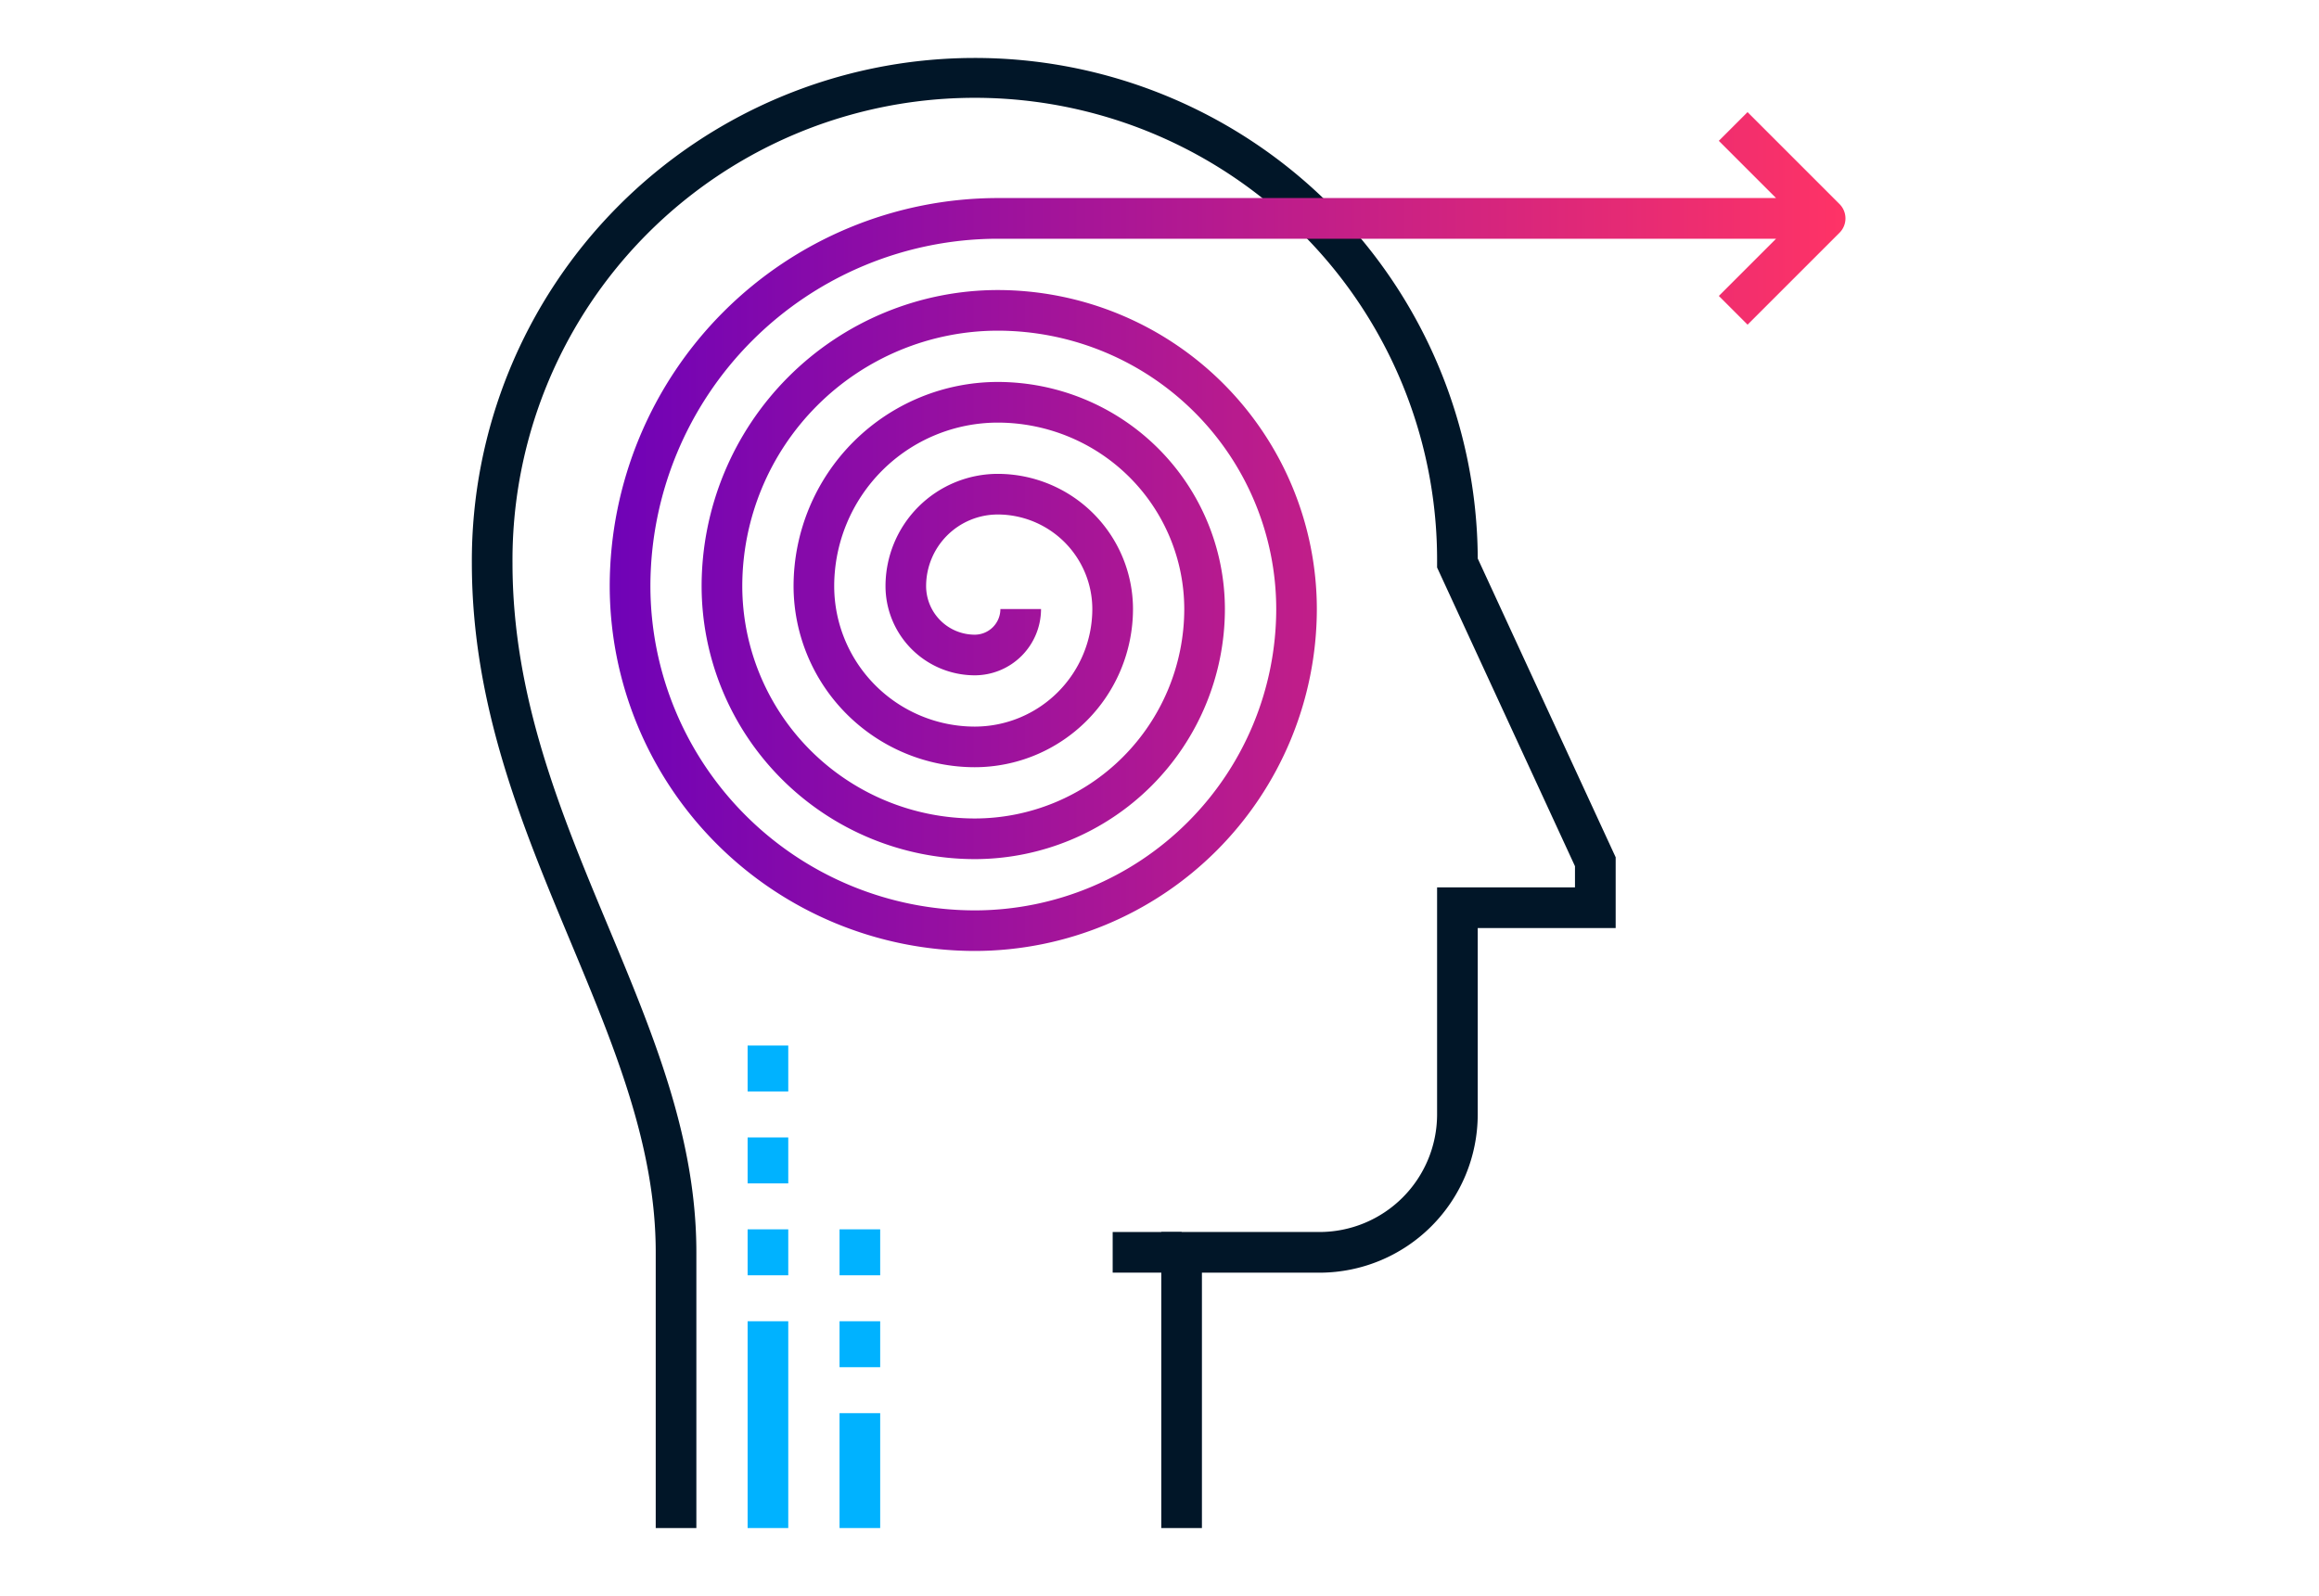 <svg xmlns="http://www.w3.org/2000/svg" width="231" height="159"><defs><linearGradient id="a" y1=".5" x2="1" y2=".5" gradientUnits="objectBoundingBox"><stop offset="0" stop-color="#6f02b7"/><stop offset="1" stop-color="#f36"/></linearGradient></defs><g data-name="Group 838"><path data-name="Rectangle 1810" fill="rgba(255,255,255,0)" d="M0 0h231v159H0z"/><g data-name="Group 828"><g data-name="Group 827"><path data-name="Path 2678" d="M119.726 152.248h-4.048v-29.495h15.761a11.725 11.725 0 0 0 11.712-11.71V88.414h13.736v-2.109l-13.736-29.762V56.1a46.051 46.051 0 1 0-92.1 0c0 13.36 4.834 24.947 9.51 36.151 4.528 10.85 8.805 21.1 8.805 32.527v27.471h-4.048v-27.471c0-10.617-4.127-20.5-8.494-30.969-4.828-11.573-9.822-23.538-9.822-37.709a50.1 50.1 0 0 1 100.2-.449l13.738 29.764v7.052h-13.741v18.58a15.777 15.777 0 0 1-15.761 15.759h-11.712z" fill="#011628"/><g data-name="Group 826"><path data-name="Rectangle 2185" fill="#011628" d="M110.836 122.753h6.867v4.048h-6.867z"/></g></g><path data-name="Path 2679" d="M589.006 580.745l-9.158-9.158-2.862 2.862 5.7 5.7h-77.525a38.7 38.7 0 0 0-38.653 38.655 36.4 36.4 0 0 0 36.363 36.363 34.112 34.112 0 0 0 34.074-34.067 31.821 31.821 0 0 0-31.784-31.784 29.529 29.529 0 0 0-29.5 29.495 27.238 27.238 0 0 0 27.208 27.206 24.944 24.944 0 0 0 24.918-24.917 22.651 22.651 0 0 0-22.627-22.627 20.361 20.361 0 0 0-20.339 20.337 18.07 18.07 0 0 0 18.05 18.05 15.779 15.779 0 0 0 15.761-15.76 13.486 13.486 0 0 0-13.471-13.469 11.194 11.194 0 0 0-11.182 11.18 8.9 8.9 0 0 0 8.892 8.892 6.611 6.611 0 0 0 6.6-6.605h-4.048a2.559 2.559 0 0 1-2.555 2.557 4.851 4.851 0 0 1-4.844-4.844 7.14 7.14 0 0 1 7.133-7.131 9.432 9.432 0 0 1 9.423 9.421 11.724 11.724 0 0 1-11.712 11.712 14.018 14.018 0 0 1-14-14 16.31 16.31 0 0 1 16.291-16.289 18.6 18.6 0 0 1 18.58 18.576 20.89 20.89 0 0 1-20.868 20.868 23.185 23.185 0 0 1-23.159-23.157 25.476 25.476 0 0 1 25.449-25.447A27.768 27.768 0 0 1 532.9 621.1a30.059 30.059 0 0 1-30.025 30.025 32.35 32.35 0 0 1-32.315-32.315 34.644 34.644 0 0 1 34.6-34.606h77.53l-5.7 5.7 2.862 2.862 9.158-9.158a2.022 2.022 0 0 0-.004-2.863z" transform="translate(-405.772 -560.417)" fill="url(#a)"/><path data-name="Rectangle 2186" fill="#00b2ff" d="M74.472 131.645h4.048v20.604h-4.048z"/><path data-name="Rectangle 2187" fill="#00b2ff" d="M83.629 140.802h4.048v11.447h-4.048z"/><path data-name="Rectangle 2188" fill="#00b2ff" d="M74.472 113.331h4.048v4.578h-4.048z"/><path data-name="Rectangle 2189" fill="#00b2ff" d="M74.472 122.487h4.048v4.579h-4.048z"/><path data-name="Rectangle 2190" fill="#00b2ff" d="M83.629 131.645h4.048v4.578h-4.048z"/><path data-name="Rectangle 2191" fill="#00b2ff" d="M83.629 122.487h4.048v4.579h-4.048z"/><path data-name="Rectangle 2192" fill="#00b2ff" d="M74.472 104.173h4.048v4.578h-4.048z"/></g></g></svg>